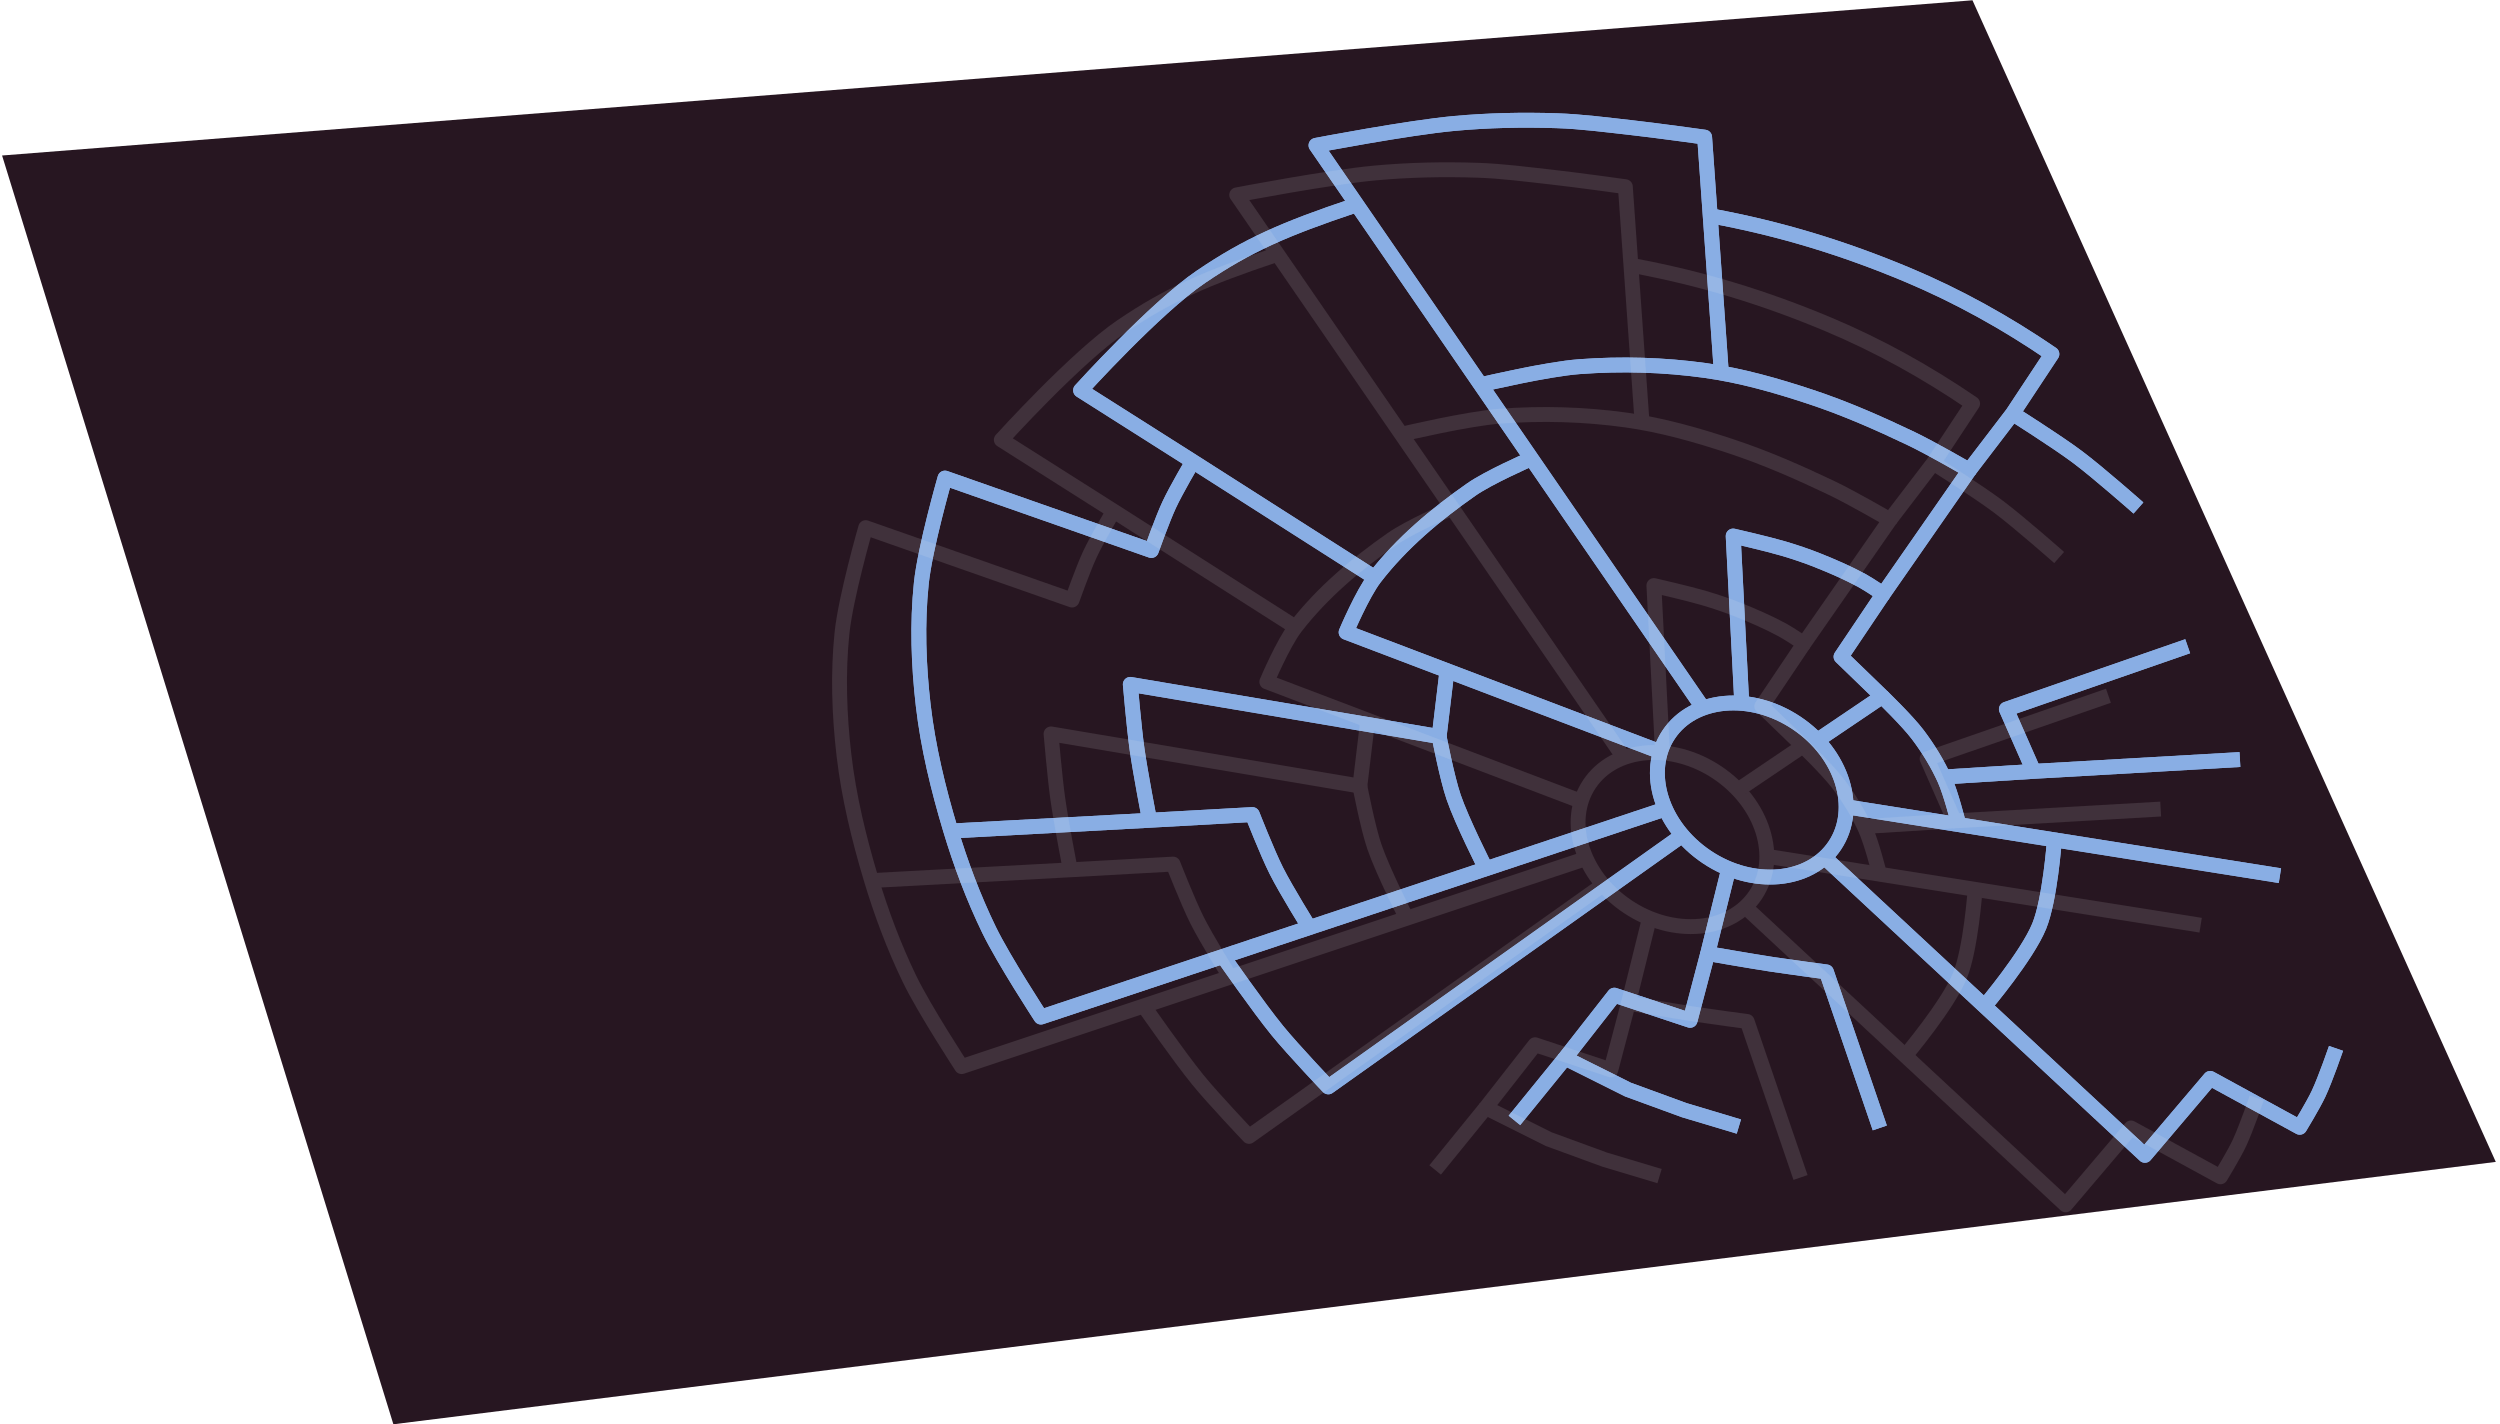 <?xml version="1.0" encoding="UTF-8" standalone="no"?>
<!-- Created with Inkscape (http://www.inkscape.org/) -->

<svg
   xmlns:dc="http://purl.org/dc/elements/1.1/"
   xmlns:cc="http://creativecommons.org/ns#"
   xmlns:rdf="http://www.w3.org/1999/02/22-rdf-syntax-ns#"
   xmlns:svg="http://www.w3.org/2000/svg"
   xmlns="http://www.w3.org/2000/svg"
   xmlns:sodipodi="http://sodipodi.sourceforge.net/DTD/sodipodi-0.dtd"
   xmlns:inkscape="http://www.inkscape.org/namespaces/inkscape"
   width="133.506mm"
   height="76.059mm"
   viewBox="0 0 133.506 76.059"
   version="1.1"
   id="svg7796"
   inkscape:version="0.92.4 (5da689c313, 2019-01-14)"
   sodipodi:docname="main.svg">
  <defs
     id="defs7790">
    <filter
       inkscape:collect="always"
       style="color-interpolation-filters:sRGB"
       id="filter1325"
       x="-0.026"
       width="1.052"
       y="-0.036"
       height="1.071">
      <feGaussianBlur
         inkscape:collect="always"
         stdDeviation="0.819"
         id="feGaussianBlur1327" />
    </filter>
  </defs>
  <sodipodi:namedview
     id="base"
     pagecolor="#ffffff"
     bordercolor="#666666"
     borderopacity="1.0"
     inkscape:pageopacity="0.0"
     inkscape:pageshadow="2"
     inkscape:zoom="0.7"
     inkscape:cx="364.77509"
     inkscape:cy="39.729503"
     inkscape:document-units="mm"
     inkscape:current-layer="layer1"
     showgrid="false"
     fit-margin-top="0"
     fit-margin-left="0"
     fit-margin-right="0"
     fit-margin-bottom="0"
     inkscape:window-width="1366"
     inkscape:window-height="704"
     inkscape:window-x="1366"
     inkscape:window-y="27"
     inkscape:window-maximized="1" />
  <g
     inkscape:label="Layer 1"
     inkscape:groupmode="layer"
     id="layer1"
     transform="translate(82.628,-68.471)">
    <g
       id="g1968">
      <path
         inkscape:connector-curvature="0"
         id="path3746"
         d="M -82.517,76.775 -61.621,144.53 50.653,130.519 22.707,68.486 Z"
         style="fill:#271621;fill-opacity:1;stroke:none;stroke-width:0.267px;stroke-linecap:butt;stroke-linejoin:miter;stroke-opacity:1" />
      <g
         style="opacity:0;stroke:#ececec"
         transform="translate(110.133,-18.277)"
         id="g2778">
        <path
           style="fill:none;stroke:#ececec;stroke-width:0.794;stroke-linecap:butt;stroke-linejoin:miter;stroke-miterlimit:4;stroke-dasharray:none;stroke-opacity:1"
           d="m -180.868,96.599 -0.723,-2.17 -10.645,0.93 20.774,66.973 111.621,-13.849 -13.539,-29.559 -2.35,0.16"
           id="path2760"
           inkscape:connector-curvature="0" />
        <path
           style="fill:none;stroke:#ececec;stroke-width:0.794;stroke-linecap:butt;stroke-linejoin:miter;stroke-miterlimit:4;stroke-dasharray:none;stroke-opacity:1"
           d="m -172.18,95.807 -0.512,-1.973 85.067,-6.669 12.515,27.734 -2.43,0.146"
           id="path2762"
           inkscape:connector-curvature="0" />
        <path
           style="fill:none;stroke:#ececec;stroke-width:0.794;stroke-linecap:butt;stroke-linejoin:miter;stroke-miterlimit:4;stroke-dasharray:none;stroke-opacity:1"
           d="m -187.344,100.849 0.84,-1.315 2.339,-0.146 1.315,1.023"
           id="path2764"
           inkscape:connector-curvature="0" />
        <path
           style="fill:none;stroke:#ececec;stroke-width:0.794;stroke-linecap:butt;stroke-linejoin:miter;stroke-miterlimit:4;stroke-dasharray:none;stroke-opacity:1"
           d="m -184.933,103.188 1.462,-0.073"
           id="path2766"
           inkscape:connector-curvature="0" />
        <path
           style="fill:none;stroke:#ececec;stroke-width:0.794;stroke-linecap:butt;stroke-linejoin:miter;stroke-miterlimit:4;stroke-dasharray:none;stroke-opacity:1"
           d="m -185.115,108.304 1.206,1.315 2.996,-0.183 0.731,-1.498"
           id="path2768"
           inkscape:connector-curvature="0" />
        <path
           style="fill:#000000;stroke:#ececec;stroke-width:0.265px;stroke-linecap:butt;stroke-linejoin:miter;stroke-opacity:1"
           d="m -184.238,105.453 1.498,-0.146 0.987,0.914 -0.292,1.169 -1.389,0.11 -1.096,-0.877 z"
           id="path2770"
           inkscape:connector-curvature="0" />
        <path
           style="fill:none;stroke:#ececec;stroke-width:0.794;stroke-linecap:butt;stroke-linejoin:miter;stroke-miterlimit:4;stroke-dasharray:none;stroke-opacity:1"
           d="m -174.884,105.673 -2.229,1.279 2.85,0.84 z"
           id="path2772"
           inkscape:connector-curvature="0" />
        <path
           style="fill:none;stroke:#ececec;stroke-width:0.794;stroke-linecap:butt;stroke-linejoin:miter;stroke-miterlimit:4;stroke-dasharray:none;stroke-opacity:1"
           d="m -182.777,112.213 -0.877,2.119 1.827,1.681 2.741,-0.146 1.133,-1.937 -1.9,-1.864 z"
           id="path2774"
           inkscape:connector-curvature="0" />
        <path
           inkscape:connector-curvature="0"
           id="path2776"
           d="m -71.73,115.356 -2.229,1.279 2.85,0.84 z"
           style="fill:#000000;stroke:#ececec;stroke-width:0.794;stroke-linecap:butt;stroke-linejoin:miter;stroke-miterlimit:4;stroke-dasharray:none;stroke-opacity:1" />
      </g>
      <g
         style="stroke:#89aee4;stroke-opacity:1"
         id="g1817">
        <g
           id="g1398"
           transform="translate(-165.514,-114.605)"
           style="fill:none;stroke:#89aee4;stroke-opacity:1">
          <g
             transform="translate(113.646,77.067)"
             style="fill:none;stroke:#89aee4;stroke-opacity:1"
             id="g4229">
            <g
               style="fill:none;stroke:#89aee4;stroke-opacity:1"
               id="g2355"
               transform="translate(-10.69,8.829)">
              <ellipse
                 style="opacity:1;fill:none;fill-opacity:1;stroke:#89aee4;stroke-width:0.794;stroke-linecap:round;stroke-linejoin:round;stroke-miterlimit:4;stroke-dasharray:none;stroke-opacity:1"
                 id="ellipse1553"
                 cx="-74.982"
                 cy="138.566"
                 rx="4.307"
                 ry="5.334"
                 transform="rotate(-56.218)" />
              <path
                 style="fill:none;stroke:#89aee4;stroke-width:0.794;stroke-linecap:butt;stroke-linejoin:round;stroke-miterlimit:4;stroke-dasharray:none;stroke-opacity:1"
                 d="M 70.816,134.905 50.207,104.942 c 0,0 4.901,-0.941 7.381,-1.169 1.82,-0.168 3.654,-0.206 5.481,-0.146 1.32,0.043 2.633,0.22 3.946,0.365 1.318,0.146 3.946,0.512 3.946,0.512 l 0.877,12.351"
                 id="path1555"
                 inkscape:connector-curvature="0"
                 sodipodi:nodetypes="ccaaacc" />
              <path
                 style="fill:none;stroke:#89aee4;stroke-width:0.794;stroke-linecap:butt;stroke-linejoin:round;stroke-miterlimit:4;stroke-dasharray:none;stroke-opacity:1"
                 d="m 68.624,140.459 -33.106,11.035 c 0,0 -1.982,-3.033 -2.771,-4.658 -0.838,-1.727 -1.516,-3.536 -2.067,-5.374 -0.648,-2.162 -1.187,-4.373 -1.447,-6.615 -0.25,-2.156 -0.326,-4.352 -0.103,-6.511 0.197,-1.912 1.265,-5.625 1.265,-5.625 l 11.02,3.867 c 0,0 0.585,-1.652 0.955,-2.445 0.37,-0.795 1.261,-2.31 1.261,-2.31"
                 id="path1557"
                 inkscape:connector-curvature="0"
                 sodipodi:nodetypes="ccaaaaccac" />
              <path
                 style="fill:none;stroke:#89aee4;stroke-width:0.794;stroke-linecap:butt;stroke-linejoin:round;stroke-miterlimit:4;stroke-dasharray:none;stroke-opacity:1"
                 d="m 78.584,140.274 23.099,3.669"
                 id="path1559"
                 inkscape:connector-curvature="0" />
              <path
                 inkscape:connector-curvature="0"
                 id="path1561"
                 d="m 77.294,142.905 17.18,15.972 3.488,-4.108 4.78,2.61 c 0,0 0.716,-1.175 1.008,-1.796 0.367,-0.781 0.93,-2.416 0.93,-2.416"
                 style="fill:none;stroke:#89aee4;stroke-width:0.794;stroke-linecap:butt;stroke-linejoin:round;stroke-miterlimit:4;stroke-dasharray:none;stroke-opacity:1"
                 sodipodi:nodetypes="ccccac" />
              <path
                 style="fill:none;stroke:#89aee4;stroke-width:0.794;stroke-linecap:butt;stroke-linejoin:round;stroke-miterlimit:4;stroke-dasharray:none;stroke-opacity:1"
                 d="m 72.951,134.848 -0.465,-9.043 c 0,0 1.802,0.41 2.687,0.672 0.611,0.181 1.217,0.384 1.809,0.62 0.809,0.323 1.612,0.67 2.377,1.085 0.395,0.214 1.137,0.723 1.137,0.723 l 4.599,-6.615 c 0,0 -2.029,-1.173 -3.085,-1.678 -1.754,-0.838 -3.541,-1.626 -5.387,-2.237 -1.835,-0.607 -3.711,-1.144 -5.625,-1.41 -2.222,-0.309 -4.49,-0.372 -6.728,-0.204 -1.728,0.129 -5.116,0.93 -5.116,0.93"
                 id="path1563"
                 inkscape:connector-curvature="0"
                 sodipodi:nodetypes="ccaaaccaaaac" />
              <path
                 style="fill:none;stroke:#89aee4;stroke-width:0.794;stroke-linecap:butt;stroke-linejoin:round;stroke-miterlimit:4;stroke-dasharray:none;stroke-opacity:1"
                 d="m 72.223,143.675 -1.098,4.428 c 0,0 2.3,0.401 3.454,0.578 0.96,0.147 2.887,0.402 2.887,0.402 l 2.85,8.331"
                 id="path1565"
                 inkscape:connector-curvature="0"
                 sodipodi:nodetypes="ccacc" />
              <path
                 style="fill:none;stroke:#89aee4;stroke-width:0.794;stroke-linecap:butt;stroke-linejoin:round;stroke-miterlimit:4;stroke-dasharray:none;stroke-opacity:1"
                 d="m 71.125,148.103 -0.939,3.565 -4.047,-1.343 -2.631,3.362 3.362,1.681 2.996,1.096 2.923,0.877"
                 id="path1567"
                 inkscape:connector-curvature="0"
                 sodipodi:nodetypes="ccccccc" />
              <path
                 style="fill:none;stroke:#89aee4;stroke-width:0.794;stroke-linecap:butt;stroke-linejoin:round;stroke-miterlimit:4;stroke-dasharray:none;stroke-opacity:1"
                 d="m 63.508,153.687 -2.704,3.325"
                 id="path1569"
                 inkscape:connector-curvature="0" />
              <path
                 style="fill:none;stroke:#89aee4;stroke-width:0.794;stroke-linecap:butt;stroke-linejoin:round;stroke-miterlimit:4;stroke-dasharray:none;stroke-opacity:1"
                 d="m 68.869,137.431 -17.053,-6.485 c 0,0 0.864,-2.05 1.536,-2.92 1.421,-1.84 3.243,-3.374 5.15,-4.704 0.934,-0.651 3.033,-1.571 3.033,-1.571"
                 id="path1571"
                 inkscape:connector-curvature="0"
                 sodipodi:nodetypes="ccaac" />
              <path
                 style="fill:none;stroke:#89aee4;stroke-width:0.794;stroke-linecap:butt;stroke-linejoin:round;stroke-miterlimit:4;stroke-dasharray:none;stroke-opacity:1"
                 d="m 53.351,128.026 -9.722,-6.202 -5.993,-3.8 c 0,0 3.991,-4.413 6.431,-6.066 2.49,-1.687 4.445,-2.547 8.185,-3.8"
                 id="path1573"
                 inkscape:connector-curvature="0"
                 sodipodi:nodetypes="cccac" />
              <path
                 style="opacity:0;fill:none;stroke:#89aee4;stroke-width:0.794;stroke-linecap:butt;stroke-linejoin:round;stroke-miterlimit:4;stroke-dasharray:none;stroke-opacity:1"
                 d="m 30.767,141.556 10.553,-0.571 5.489,-0.306 c 0,0 0.792,2.026 1.279,2.996 0.527,1.049 1.771,3.044 1.771,3.044"
                 id="path1575"
                 inkscape:connector-curvature="0"
                 sodipodi:nodetypes="cccac" />
              <path
                 style="opacity:0;fill:none;stroke:#89aee4;stroke-width:0.794;stroke-linecap:butt;stroke-linejoin:round;stroke-miterlimit:4;stroke-dasharray:none;stroke-opacity:1"
                 d="m 41.32,140.984 c 0,0 -0.491,-2.534 -0.67,-3.812 -0.16,-1.143 -0.358,-3.445 -0.358,-3.445 l 16.492,2.785 0.402,-3.362"
                 id="path1577"
                 inkscape:connector-curvature="0"
                 sodipodi:nodetypes="caccc" />
              <path
                 style="opacity:0;fill:none;stroke:#89aee4;stroke-width:0.794;stroke-linecap:butt;stroke-linejoin:round;stroke-miterlimit:4;stroke-dasharray:none;stroke-opacity:1"
                 d="m 56.784,136.513 c 0,0 0.417,2.188 0.776,3.239 0.439,1.287 1.672,3.722 1.672,3.722"
                 id="path1579"
                 inkscape:connector-curvature="0"
                 sodipodi:nodetypes="cac" />
              <path
                 style="opacity:0;fill:none;stroke:#89aee4;stroke-width:0.794;stroke-linecap:butt;stroke-linejoin:round;stroke-miterlimit:4;stroke-dasharray:none;stroke-opacity:1"
                 d="m 71.296,108.705 c 3.75,0.69 7.118,1.734 10.483,3.143 2.71,1.135 5.3,2.578 7.728,4.239 l -2.101,3.179 -2.311,3.024"
                 id="path1581"
                 inkscape:connector-curvature="0"
                 sodipodi:nodetypes="caccc" />
              <path
                 style="opacity:0;fill:none;stroke:#89aee4;stroke-width:0.794;stroke-linecap:butt;stroke-linejoin:round;stroke-miterlimit:4;stroke-dasharray:none;stroke-opacity:1"
                 d="m 87.405,119.266 c 0,0 2.358,1.486 3.471,2.32 1.131,0.848 3.252,2.722 3.252,2.722"
                 id="path1583"
                 inkscape:connector-curvature="0"
                 sodipodi:nodetypes="cac" />
              <path
                 style="opacity:0;fill:none;stroke:#89aee4;stroke-width:0.794;stroke-linecap:butt;stroke-linejoin:round;stroke-miterlimit:4;stroke-dasharray:none;stroke-opacity:1"
                 d="m 76.955,136.732 3.49,-2.357 -2.198,-2.125 2.249,-3.346"
                 id="path1585"
                 inkscape:connector-curvature="0"
                 sodipodi:nodetypes="cccc" />
              <path
                 style="opacity:0;fill:none;stroke:#89aee4;stroke-width:0.794;stroke-linecap:butt;stroke-linejoin:round;stroke-miterlimit:4;stroke-dasharray:none;stroke-opacity:1"
                 d="m 80.444,134.375 c 0,0 1.345,1.299 1.905,2.042 0.561,0.745 1.056,1.549 1.438,2.4 0.327,0.728 0.719,2.284 0.719,2.284"
                 id="path1587"
                 inkscape:connector-curvature="0"
                 sodipodi:nodetypes="caac" />
              <path
                 style="opacity:0;fill:none;stroke:#89aee4;stroke-width:0.794;stroke-linecap:butt;stroke-linejoin:round;stroke-miterlimit:4;stroke-dasharray:none;stroke-opacity:1"
                 d="m 83.751,138.672 4.787,-0.3 11.011,-0.631"
                 id="path1589"
                 inkscape:connector-curvature="0"
                 sodipodi:nodetypes="ccc" />
              <path
                 style="opacity:0;fill:none;stroke:#89aee4;stroke-width:0.794;stroke-linecap:butt;stroke-linejoin:round;stroke-miterlimit:4;stroke-dasharray:none;stroke-opacity:1"
                 d="m 88.538,138.372 -1.462,-3.321 9.683,-3.362"
                 id="path1591"
                 inkscape:connector-curvature="0"
                 sodipodi:nodetypes="ccc" />
              <path
                 style="opacity:0;fill:none;stroke:#89aee4;stroke-width:0.794;stroke-linecap:butt;stroke-linejoin:round;stroke-miterlimit:4;stroke-dasharray:none;stroke-opacity:1"
                 d="m 69.61,141.903 -18.745,13.319 c 0,0 -1.869,-1.964 -2.725,-3.013 -1.007,-1.236 -2.829,-3.856 -2.829,-3.856"
                 id="path1593"
                 inkscape:connector-curvature="0"
                 sodipodi:nodetypes="ccac" />
              <path
                 style="opacity:0;fill:none;stroke:#89aee4;stroke-width:0.794;stroke-linecap:butt;stroke-linejoin:round;stroke-miterlimit:4;stroke-dasharray:none;stroke-opacity:1"
                 d="m 89.634,142.104 c 0,0 -0.225,3.11 -0.804,4.531 -0.645,1.583 -2.887,4.239 -2.887,4.239"
                 id="path1595"
                 inkscape:connector-curvature="0"
                 sodipodi:nodetypes="cac" />
              <ellipse
                 transform="rotate(-56.218)"
                 ry="5.334"
                 rx="4.307"
                 cy="138.566"
                 cx="-74.982"
                 id="ellipse1597"
                 style="opacity:1;fill:none;fill-opacity:1;stroke:#89aee4;stroke-width:0.794;stroke-linecap:round;stroke-linejoin:round;stroke-miterlimit:4;stroke-dasharray:none;stroke-opacity:1" />
              <path
                 sodipodi:nodetypes="ccaaacc"
                 inkscape:connector-curvature="0"
                 id="path1599"
                 d="M 70.816,134.905 50.207,104.942 c 0,0 4.901,-0.941 7.381,-1.169 1.82,-0.168 3.654,-0.206 5.481,-0.146 1.32,0.043 2.633,0.22 3.946,0.365 1.318,0.146 3.946,0.512 3.946,0.512 l 0.877,12.351"
                 style="fill:none;stroke:#89aee4;stroke-width:0.794;stroke-linecap:butt;stroke-linejoin:round;stroke-miterlimit:4;stroke-dasharray:none;stroke-opacity:1" />
              <path
                 sodipodi:nodetypes="ccaaaaccac"
                 inkscape:connector-curvature="0"
                 id="path1601"
                 d="m 68.624,140.459 -33.106,11.035 c 0,0 -1.982,-3.033 -2.771,-4.658 -0.838,-1.727 -1.516,-3.536 -2.067,-5.374 -0.648,-2.162 -1.187,-4.373 -1.447,-6.615 -0.25,-2.156 -0.326,-4.352 -0.103,-6.511 0.197,-1.912 1.265,-5.625 1.265,-5.625 l 11.02,3.867 c 0,0 0.585,-1.652 0.955,-2.445 0.37,-0.795 1.261,-2.31 1.261,-2.31"
                 style="fill:none;stroke:#89aee4;stroke-width:0.794;stroke-linecap:butt;stroke-linejoin:round;stroke-miterlimit:4;stroke-dasharray:none;stroke-opacity:1" />
              <path
                 inkscape:connector-curvature="0"
                 id="path1603"
                 d="m 78.584,140.274 23.099,3.669"
                 style="fill:none;stroke:#89aee4;stroke-width:0.794;stroke-linecap:butt;stroke-linejoin:round;stroke-miterlimit:4;stroke-dasharray:none;stroke-opacity:1" />
              <path
                 sodipodi:nodetypes="ccccac"
                 style="fill:none;stroke:#89aee4;stroke-width:0.794;stroke-linecap:butt;stroke-linejoin:round;stroke-miterlimit:4;stroke-dasharray:none;stroke-opacity:1"
                 d="m 77.294,142.905 17.18,15.972 3.488,-4.108 4.78,2.61 c 0,0 0.716,-1.175 1.008,-1.796 0.367,-0.781 0.93,-2.416 0.93,-2.416"
                 id="path1605"
                 inkscape:connector-curvature="0" />
              <path
                 sodipodi:nodetypes="ccaaaccaaaac"
                 inkscape:connector-curvature="0"
                 id="path1607"
                 d="m 72.951,134.848 -0.465,-9.043 c 0,0 1.802,0.41 2.687,0.672 0.611,0.181 1.217,0.384 1.809,0.62 0.809,0.323 1.612,0.67 2.377,1.085 0.395,0.214 1.137,0.723 1.137,0.723 l 4.599,-6.615 c 0,0 -2.029,-1.173 -3.085,-1.678 -1.754,-0.838 -3.541,-1.626 -5.387,-2.237 -1.835,-0.607 -3.711,-1.144 -5.625,-1.41 -2.222,-0.309 -4.49,-0.372 -6.728,-0.204 -1.728,0.129 -5.116,0.93 -5.116,0.93"
                 style="fill:none;stroke:#89aee4;stroke-width:0.794;stroke-linecap:butt;stroke-linejoin:round;stroke-miterlimit:4;stroke-dasharray:none;stroke-opacity:1" />
              <path
                 sodipodi:nodetypes="ccacc"
                 inkscape:connector-curvature="0"
                 id="path1609"
                 d="m 72.223,143.675 -1.098,4.428 c 0,0 2.3,0.401 3.454,0.578 0.96,0.147 2.887,0.402 2.887,0.402 l 2.85,8.331"
                 style="fill:none;stroke:#89aee4;stroke-width:0.794;stroke-linecap:butt;stroke-linejoin:round;stroke-miterlimit:4;stroke-dasharray:none;stroke-opacity:1" />
              <path
                 sodipodi:nodetypes="ccccccc"
                 inkscape:connector-curvature="0"
                 id="path1611"
                 d="m 71.125,148.103 -0.939,3.565 -4.047,-1.343 -2.631,3.362 3.362,1.681 2.996,1.096 2.923,0.877"
                 style="fill:none;stroke:#89aee4;stroke-width:0.794;stroke-linecap:butt;stroke-linejoin:round;stroke-miterlimit:4;stroke-dasharray:none;stroke-opacity:1" />
              <path
                 inkscape:connector-curvature="0"
                 id="path1613"
                 d="m 63.508,153.687 -2.704,3.325"
                 style="fill:none;stroke:#89aee4;stroke-width:0.794;stroke-linecap:butt;stroke-linejoin:round;stroke-miterlimit:4;stroke-dasharray:none;stroke-opacity:1" />
              <path
                 sodipodi:nodetypes="ccaac"
                 inkscape:connector-curvature="0"
                 id="path1615"
                 d="m 68.869,137.431 -17.053,-6.485 c 0,0 0.864,-2.05 1.536,-2.92 1.421,-1.84 3.243,-3.374 5.15,-4.704 0.934,-0.651 3.033,-1.571 3.033,-1.571"
                 style="fill:none;stroke:#89aee4;stroke-width:0.794;stroke-linecap:butt;stroke-linejoin:round;stroke-miterlimit:4;stroke-dasharray:none;stroke-opacity:1" />
              <path
                 sodipodi:nodetypes="cccac"
                 inkscape:connector-curvature="0"
                 id="path1617"
                 d="m 53.351,128.026 -9.722,-6.202 -5.993,-3.8 c 0,0 3.991,-4.413 6.431,-6.066 2.49,-1.687 4.445,-2.547 8.185,-3.8"
                 style="fill:none;stroke:#89aee4;stroke-width:0.794;stroke-linecap:butt;stroke-linejoin:round;stroke-miterlimit:4;stroke-dasharray:none;stroke-opacity:1" />
              <path
                 sodipodi:nodetypes="cccac"
                 inkscape:connector-curvature="0"
                 id="path1619"
                 d="m 30.767,141.556 10.553,-0.571 5.489,-0.306 c 0,0 0.792,2.026 1.279,2.996 0.527,1.049 1.771,3.044 1.771,3.044"
                 style="opacity:0;fill:none;stroke:#89aee4;stroke-width:0.794;stroke-linecap:butt;stroke-linejoin:round;stroke-miterlimit:4;stroke-dasharray:none;stroke-opacity:1" />
              <path
                 sodipodi:nodetypes="caccc"
                 inkscape:connector-curvature="0"
                 id="path1621"
                 d="m 41.32,140.984 c 0,0 -0.491,-2.534 -0.67,-3.812 -0.16,-1.143 -0.358,-3.445 -0.358,-3.445 l 16.492,2.785 0.402,-3.362"
                 style="opacity:0;fill:none;stroke:#89aee4;stroke-width:0.794;stroke-linecap:butt;stroke-linejoin:round;stroke-miterlimit:4;stroke-dasharray:none;stroke-opacity:1" />
              <path
                 sodipodi:nodetypes="cac"
                 inkscape:connector-curvature="0"
                 id="path1623"
                 d="m 56.784,136.513 c 0,0 0.417,2.188 0.776,3.239 0.439,1.287 1.672,3.722 1.672,3.722"
                 style="opacity:0;fill:none;stroke:#89aee4;stroke-width:0.794;stroke-linecap:butt;stroke-linejoin:round;stroke-miterlimit:4;stroke-dasharray:none;stroke-opacity:1" />
              <path
                 sodipodi:nodetypes="caccc"
                 inkscape:connector-curvature="0"
                 id="path1625"
                 d="m 71.296,108.705 c 3.75,0.69 7.118,1.734 10.483,3.143 2.71,1.135 5.3,2.578 7.728,4.239 l -2.101,3.179 -2.311,3.024"
                 style="opacity:0;fill:none;stroke:#89aee4;stroke-width:0.794;stroke-linecap:butt;stroke-linejoin:round;stroke-miterlimit:4;stroke-dasharray:none;stroke-opacity:1" />
              <path
                 sodipodi:nodetypes="cac"
                 inkscape:connector-curvature="0"
                 id="path1627"
                 d="m 87.405,119.266 c 0,0 2.358,1.486 3.471,2.32 1.131,0.848 3.252,2.722 3.252,2.722"
                 style="opacity:0;fill:none;stroke:#89aee4;stroke-width:0.794;stroke-linecap:butt;stroke-linejoin:round;stroke-miterlimit:4;stroke-dasharray:none;stroke-opacity:1" />
              <path
                 sodipodi:nodetypes="cccc"
                 inkscape:connector-curvature="0"
                 id="path1629"
                 d="m 76.955,136.732 3.49,-2.357 -2.198,-2.125 2.249,-3.346"
                 style="opacity:0;fill:none;stroke:#89aee4;stroke-width:0.794;stroke-linecap:butt;stroke-linejoin:round;stroke-miterlimit:4;stroke-dasharray:none;stroke-opacity:1" />
              <path
                 sodipodi:nodetypes="caac"
                 inkscape:connector-curvature="0"
                 id="path1631"
                 d="m 80.444,134.375 c 0,0 1.345,1.299 1.905,2.042 0.561,0.745 1.056,1.549 1.438,2.4 0.327,0.728 0.719,2.284 0.719,2.284"
                 style="opacity:0;fill:none;stroke:#89aee4;stroke-width:0.794;stroke-linecap:butt;stroke-linejoin:round;stroke-miterlimit:4;stroke-dasharray:none;stroke-opacity:1" />
              <path
                 sodipodi:nodetypes="ccc"
                 inkscape:connector-curvature="0"
                 id="path1633"
                 d="m 83.751,138.672 4.787,-0.3 11.011,-0.631"
                 style="opacity:0;fill:none;stroke:#89aee4;stroke-width:0.794;stroke-linecap:butt;stroke-linejoin:round;stroke-miterlimit:4;stroke-dasharray:none;stroke-opacity:1" />
              <path
                 sodipodi:nodetypes="ccc"
                 inkscape:connector-curvature="0"
                 id="path1635"
                 d="m 88.538,138.372 -1.462,-3.321 9.683,-3.362"
                 style="opacity:0;fill:none;stroke:#89aee4;stroke-width:0.794;stroke-linecap:butt;stroke-linejoin:round;stroke-miterlimit:4;stroke-dasharray:none;stroke-opacity:1" />
              <path
                 sodipodi:nodetypes="ccac"
                 inkscape:connector-curvature="0"
                 id="path1637"
                 d="m 69.61,141.903 -18.745,13.319 c 0,0 -1.869,-1.964 -2.725,-3.013 -1.007,-1.236 -2.829,-3.856 -2.829,-3.856"
                 style="opacity:0;fill:none;stroke:#89aee4;stroke-width:0.794;stroke-linecap:butt;stroke-linejoin:round;stroke-miterlimit:4;stroke-dasharray:none;stroke-opacity:1" />
              <path
                 sodipodi:nodetypes="cac"
                 inkscape:connector-curvature="0"
                 id="path1639"
                 d="m 89.634,142.104 c 0,0 -0.225,3.11 -0.804,4.531 -0.645,1.583 -2.887,4.239 -2.887,4.239"
                 style="opacity:0;fill:none;stroke:#89aee4;stroke-width:0.794;stroke-linecap:butt;stroke-linejoin:round;stroke-miterlimit:4;stroke-dasharray:none;stroke-opacity:1" />
            </g>
            <g
               transform="translate(162.002,19.261)"
               id="g2701"
               style="opacity:0;fill:none;stroke:#89aee4;stroke-opacity:1">
              <path
                 style="fill:none;stroke:#89aee4;stroke-width:0.794;stroke-linecap:butt;stroke-linejoin:miter;stroke-miterlimit:4;stroke-dasharray:none;stroke-opacity:1"
                 d="m -180.868,96.599 -0.723,-2.17 -10.645,0.93 20.774,66.973 111.621,-13.849 -13.539,-29.559 -2.35,0.16"
                 id="path2683"
                 inkscape:connector-curvature="0" />
              <path
                 style="fill:none;stroke:#89aee4;stroke-width:0.794;stroke-linecap:butt;stroke-linejoin:miter;stroke-miterlimit:4;stroke-dasharray:none;stroke-opacity:1"
                 d="m -172.18,95.807 -0.512,-1.973 85.067,-6.669 12.515,27.734 -2.43,0.146"
                 id="path2685"
                 inkscape:connector-curvature="0" />
              <path
                 style="fill:none;stroke:#89aee4;stroke-width:0.794;stroke-linecap:butt;stroke-linejoin:miter;stroke-miterlimit:4;stroke-dasharray:none;stroke-opacity:1"
                 d="m -187.344,100.849 0.84,-1.315 2.339,-0.146 1.315,1.023"
                 id="path2687"
                 inkscape:connector-curvature="0" />
              <path
                 style="fill:none;stroke:#89aee4;stroke-width:0.794;stroke-linecap:butt;stroke-linejoin:miter;stroke-miterlimit:4;stroke-dasharray:none;stroke-opacity:1"
                 d="m -184.933,103.188 1.462,-0.073"
                 id="path2689"
                 inkscape:connector-curvature="0" />
              <path
                 style="fill:none;stroke:#89aee4;stroke-width:0.794;stroke-linecap:butt;stroke-linejoin:miter;stroke-miterlimit:4;stroke-dasharray:none;stroke-opacity:1"
                 d="m -185.115,108.304 1.206,1.315 2.996,-0.183 0.731,-1.498"
                 id="path2691"
                 inkscape:connector-curvature="0" />
              <path
                 style="fill:none;stroke:#89aee4;stroke-width:0.265px;stroke-linecap:butt;stroke-linejoin:miter;stroke-opacity:1"
                 d="m -184.238,105.453 1.498,-0.146 0.987,0.914 -0.292,1.169 -1.389,0.11 -1.096,-0.877 z"
                 id="path2693"
                 inkscape:connector-curvature="0" />
              <path
                 style="fill:none;stroke:#89aee4;stroke-width:0.794;stroke-linecap:butt;stroke-linejoin:miter;stroke-miterlimit:4;stroke-dasharray:none;stroke-opacity:1"
                 d="m -174.884,105.673 -2.229,1.279 2.85,0.84 z"
                 id="path2695"
                 inkscape:connector-curvature="0" />
              <path
                 style="fill:none;stroke:#89aee4;stroke-width:0.794;stroke-linecap:butt;stroke-linejoin:miter;stroke-miterlimit:4;stroke-dasharray:none;stroke-opacity:1"
                 d="m -182.777,112.213 -0.877,2.119 1.827,1.681 2.741,-0.146 1.133,-1.937 -1.9,-1.864 z"
                 id="path2697"
                 inkscape:connector-curvature="0" />
              <path
                 inkscape:connector-curvature="0"
                 id="path2699"
                 d="m -71.73,115.356 -2.229,1.279 2.85,0.84 z"
                 style="fill:none;stroke:#89aee4;stroke-width:0.794;stroke-linecap:butt;stroke-linejoin:miter;stroke-miterlimit:4;stroke-dasharray:none;stroke-opacity:1" />
            </g>
          </g>
        </g>
        <g
           id="g4998"
           transform="translate(-192.779,-15.708)"
           style="stroke:#89aee4;stroke-opacity:1">
          <g
             transform="translate(37.845,-15.339)"
             id="g2492"
             style="stroke:#89aee4;stroke-opacity:1">
            <g
               id="g2445"
               style="stroke:#89aee4;stroke-opacity:1">
              <ellipse
                 transform="rotate(-56.218)"
                 ry="5.334"
                 rx="4.307"
                 cy="216.645"
                 cx="-25.563"
                 id="ellipse2087"
                 style="opacity:0;fill:none;fill-opacity:1;stroke:#89aee4;stroke-width:0.794;stroke-linecap:round;stroke-linejoin:round;stroke-miterlimit:4;stroke-dasharray:none;stroke-opacity:1" />
              <path
                 sodipodi:nodetypes="ccaaacc"
                 inkscape:connector-curvature="0"
                 id="path2089"
                 d="m 163.191,137.244 -20.609,-29.963 c 0,0 4.901,-0.941 7.381,-1.169 1.82,-0.168 3.654,-0.206 5.481,-0.146 1.32,0.043 2.633,0.22 3.946,0.365 1.318,0.146 3.946,0.512 3.946,0.512 l 0.877,12.351"
                 style="opacity:0;fill:none;stroke:#89aee4;stroke-width:0.794;stroke-linecap:butt;stroke-linejoin:round;stroke-miterlimit:4;stroke-dasharray:none;stroke-opacity:1" />
              <path
                 sodipodi:nodetypes="ccaaaaccac"
                 inkscape:connector-curvature="0"
                 id="path2091"
                 d="m 160.999,142.798 -33.106,11.035 c 0,0 -1.982,-3.033 -2.771,-4.658 -0.838,-1.727 -1.516,-3.536 -2.067,-5.374 -0.648,-2.162 -1.187,-4.373 -1.447,-6.615 -0.25,-2.156 -0.326,-4.352 -0.103,-6.511 0.197,-1.912 1.265,-5.625 1.265,-5.625 l 11.02,3.867 c 0,0 0.585,-1.652 0.955,-2.445 0.37,-0.795 1.261,-2.31 1.261,-2.31"
                 style="opacity:0;fill:none;stroke:#89aee4;stroke-width:0.794;stroke-linecap:butt;stroke-linejoin:round;stroke-miterlimit:4;stroke-dasharray:none;stroke-opacity:1" />
              <path
                 inkscape:connector-curvature="0"
                 id="path2093"
                 d="m 170.959,142.612 23.099,3.669"
                 style="opacity:0;fill:none;stroke:#89aee4;stroke-width:0.794;stroke-linecap:butt;stroke-linejoin:round;stroke-miterlimit:4;stroke-dasharray:none;stroke-opacity:1" />
              <path
                 sodipodi:nodetypes="ccccac"
                 style="opacity:0;fill:none;stroke:#89aee4;stroke-width:0.794;stroke-linecap:butt;stroke-linejoin:round;stroke-miterlimit:4;stroke-dasharray:none;stroke-opacity:1"
                 d="m 169.669,145.244 17.18,15.972 3.488,-4.108 4.78,2.61 c 0,0 0.716,-1.175 1.008,-1.796 0.367,-0.781 0.93,-2.416 0.93,-2.416"
                 id="path2095"
                 inkscape:connector-curvature="0" />
              <path
                 sodipodi:nodetypes="ccaaaccaaaac"
                 inkscape:connector-curvature="0"
                 id="path2097"
                 d="m 165.326,137.186 -0.465,-9.043 c 0,0 1.802,0.41 2.687,0.672 0.611,0.181 1.217,0.384 1.809,0.62 0.809,0.323 1.612,0.67 2.377,1.085 0.395,0.214 1.137,0.723 1.137,0.723 l 4.599,-6.615 c 0,0 -2.029,-1.173 -3.085,-1.678 -1.754,-0.838 -3.541,-1.626 -5.387,-2.237 -1.835,-0.607 -3.711,-1.144 -5.625,-1.41 -2.222,-0.309 -4.49,-0.372 -6.728,-0.204 -1.728,0.129 -5.116,0.93 -5.116,0.93"
                 style="opacity:0;fill:none;stroke:#89aee4;stroke-width:0.794;stroke-linecap:butt;stroke-linejoin:round;stroke-miterlimit:4;stroke-dasharray:none;stroke-opacity:1" />
              <path
                 sodipodi:nodetypes="ccacc"
                 inkscape:connector-curvature="0"
                 id="path2099"
                 d="m 164.598,146.014 -1.098,4.428 c 0,0 2.3,0.401 3.454,0.578 0.96,0.147 2.887,0.402 2.887,0.402 l 2.85,8.331"
                 style="opacity:0;fill:none;stroke:#89aee4;stroke-width:0.794;stroke-linecap:butt;stroke-linejoin:round;stroke-miterlimit:4;stroke-dasharray:none;stroke-opacity:1" />
              <path
                 sodipodi:nodetypes="ccccccc"
                 inkscape:connector-curvature="0"
                 id="path2101"
                 d="m 163.5,150.442 -0.939,3.565 -4.047,-1.343 -2.631,3.362 3.362,1.681 2.996,1.096 2.923,0.877"
                 style="opacity:0;fill:none;stroke:#89aee4;stroke-width:0.794;stroke-linecap:butt;stroke-linejoin:round;stroke-miterlimit:4;stroke-dasharray:none;stroke-opacity:1" />
              <path
                 inkscape:connector-curvature="0"
                 id="path2103"
                 d="m 155.883,156.026 -2.704,3.325"
                 style="opacity:0;fill:none;stroke:#89aee4;stroke-width:0.794;stroke-linecap:butt;stroke-linejoin:round;stroke-miterlimit:4;stroke-dasharray:none;stroke-opacity:1" />
              <path
                 sodipodi:nodetypes="ccaac"
                 inkscape:connector-curvature="0"
                 id="path2105"
                 d="m 161.244,139.77 -17.053,-6.485 c 0,0 0.864,-2.05 1.536,-2.92 1.421,-1.84 3.243,-3.374 5.15,-4.704 0.934,-0.651 3.033,-1.571 3.033,-1.571"
                 style="opacity:0;fill:none;stroke:#89aee4;stroke-width:0.794;stroke-linecap:butt;stroke-linejoin:round;stroke-miterlimit:4;stroke-dasharray:none;stroke-opacity:1" />
              <path
                 sodipodi:nodetypes="cccac"
                 inkscape:connector-curvature="0"
                 id="path2107"
                 d="m 145.726,130.364 -9.722,-6.202 -5.993,-3.8 c 0,0 3.991,-4.413 6.431,-6.066 2.49,-1.687 4.445,-2.547 8.185,-3.8"
                 style="opacity:0;fill:none;stroke:#89aee4;stroke-width:0.794;stroke-linecap:butt;stroke-linejoin:round;stroke-miterlimit:4;stroke-dasharray:none;stroke-opacity:1" />
              <path
                 sodipodi:nodetypes="cccac"
                 inkscape:connector-curvature="0"
                 id="path2109"
                 d="m 123.142,143.894 10.553,-0.571 5.489,-0.306 c 0,0 0.792,2.026 1.279,2.996 0.527,1.049 1.771,3.044 1.771,3.044"
                 style="fill:none;stroke:#89aee4;stroke-width:0.794;stroke-linecap:butt;stroke-linejoin:round;stroke-miterlimit:4;stroke-dasharray:none;stroke-opacity:1" />
              <path
                 sodipodi:nodetypes="caccc"
                 inkscape:connector-curvature="0"
                 id="path2111"
                 d="m 133.695,143.323 c 0,0 -0.491,-2.534 -0.67,-3.812 -0.16,-1.143 -0.358,-3.445 -0.358,-3.445 l 16.492,2.785 0.402,-3.362"
                 style="fill:none;stroke:#89aee4;stroke-width:0.794;stroke-linecap:butt;stroke-linejoin:round;stroke-miterlimit:4;stroke-dasharray:none;stroke-opacity:1" />
              <path
                 sodipodi:nodetypes="cac"
                 inkscape:connector-curvature="0"
                 id="path2113"
                 d="m 149.159,138.852 c 0,0 0.417,2.188 0.776,3.239 0.439,1.287 1.672,3.722 1.672,3.722"
                 style="fill:none;stroke:#89aee4;stroke-width:0.794;stroke-linecap:butt;stroke-linejoin:round;stroke-miterlimit:4;stroke-dasharray:none;stroke-opacity:1" />
              <path
                 sodipodi:nodetypes="caccc"
                 inkscape:connector-curvature="0"
                 id="path2115"
                 d="m 163.671,111.044 c 3.75,0.69 7.118,1.734 10.483,3.143 2.71,1.135 5.3,2.578 7.728,4.239 l -2.101,3.179 -2.311,3.024"
                 style="fill:none;stroke:#89aee4;stroke-width:0.794;stroke-linecap:butt;stroke-linejoin:round;stroke-miterlimit:4;stroke-dasharray:none;stroke-opacity:1" />
              <path
                 sodipodi:nodetypes="cac"
                 inkscape:connector-curvature="0"
                 id="path2117"
                 d="m 179.781,121.604 c 0,0 2.358,1.486 3.471,2.32 1.131,0.848 3.252,2.722 3.252,2.722"
                 style="fill:none;stroke:#89aee4;stroke-width:0.794;stroke-linecap:butt;stroke-linejoin:round;stroke-miterlimit:4;stroke-dasharray:none;stroke-opacity:1" />
              <path
                 sodipodi:nodetypes="cccc"
                 inkscape:connector-curvature="0"
                 id="path2119"
                 d="m 169.33,139.071 3.49,-2.357 -2.198,-2.125 2.249,-3.346"
                 style="fill:none;stroke:#89aee4;stroke-width:0.794;stroke-linecap:butt;stroke-linejoin:round;stroke-miterlimit:4;stroke-dasharray:none;stroke-opacity:1" />
              <path
                 sodipodi:nodetypes="caac"
                 inkscape:connector-curvature="0"
                 id="path2121"
                 d="m 172.82,136.714 c 0,0 1.345,1.299 1.905,2.042 0.561,0.745 1.056,1.549 1.438,2.4 0.327,0.728 0.719,2.284 0.719,2.284"
                 style="fill:none;stroke:#89aee4;stroke-width:0.794;stroke-linecap:butt;stroke-linejoin:round;stroke-miterlimit:4;stroke-dasharray:none;stroke-opacity:1" />
              <path
                 sodipodi:nodetypes="ccc"
                 inkscape:connector-curvature="0"
                 id="path2123"
                 d="m 176.126,141.01 4.787,-0.3 11.011,-0.631"
                 style="fill:none;stroke:#89aee4;stroke-width:0.794;stroke-linecap:butt;stroke-linejoin:round;stroke-miterlimit:4;stroke-dasharray:none;stroke-opacity:1" />
              <path
                 sodipodi:nodetypes="ccc"
                 inkscape:connector-curvature="0"
                 id="path2125"
                 d="m 180.913,140.711 -1.462,-3.321 9.683,-3.362"
                 style="fill:none;stroke:#89aee4;stroke-width:0.794;stroke-linecap:butt;stroke-linejoin:round;stroke-miterlimit:4;stroke-dasharray:none;stroke-opacity:1" />
              <path
                 sodipodi:nodetypes="ccac"
                 inkscape:connector-curvature="0"
                 id="path2127"
                 d="m 161.985,144.241 -18.745,13.319 c 0,0 -1.869,-1.964 -2.725,-3.013 -1.007,-1.236 -2.829,-3.856 -2.829,-3.856"
                 style="fill:none;stroke:#89aee4;stroke-width:0.794;stroke-linecap:butt;stroke-linejoin:round;stroke-miterlimit:4;stroke-dasharray:none;stroke-opacity:1" />
              <path
                 sodipodi:nodetypes="cac"
                 inkscape:connector-curvature="0"
                 id="path2129"
                 d="m 182.01,144.442 c 0,0 -0.225,3.11 -0.804,4.531 -0.645,1.583 -2.887,4.239 -2.887,4.239"
                 style="fill:none;stroke:#89aee4;stroke-width:0.794;stroke-linecap:butt;stroke-linejoin:round;stroke-miterlimit:4;stroke-dasharray:none;stroke-opacity:1" />
              <ellipse
                 style="opacity:0;fill:none;fill-opacity:1;stroke:#89aee4;stroke-width:0.794;stroke-linecap:round;stroke-linejoin:round;stroke-miterlimit:4;stroke-dasharray:none;stroke-opacity:1"
                 id="ellipse2131"
                 cx="-25.563"
                 cy="216.645"
                 rx="4.307"
                 ry="5.334"
                 transform="rotate(-56.218)" />
              <path
                 style="opacity:0;fill:none;stroke:#89aee4;stroke-width:0.794;stroke-linecap:butt;stroke-linejoin:round;stroke-miterlimit:4;stroke-dasharray:none;stroke-opacity:1"
                 d="m 163.191,137.244 -20.609,-29.963 c 0,0 4.901,-0.941 7.381,-1.169 1.82,-0.168 3.654,-0.206 5.481,-0.146 1.32,0.043 2.633,0.22 3.946,0.365 1.318,0.146 3.946,0.512 3.946,0.512 l 0.877,12.351"
                 id="path2133"
                 inkscape:connector-curvature="0"
                 sodipodi:nodetypes="ccaaacc" />
              <path
                 style="opacity:0;fill:none;stroke:#89aee4;stroke-width:0.794;stroke-linecap:butt;stroke-linejoin:round;stroke-miterlimit:4;stroke-dasharray:none;stroke-opacity:1"
                 d="m 160.999,142.798 -33.106,11.035 c 0,0 -1.982,-3.033 -2.771,-4.658 -0.838,-1.727 -1.516,-3.536 -2.067,-5.374 -0.648,-2.162 -1.187,-4.373 -1.447,-6.615 -0.25,-2.156 -0.326,-4.352 -0.103,-6.511 0.197,-1.912 1.265,-5.625 1.265,-5.625 l 11.02,3.867 c 0,0 0.585,-1.652 0.955,-2.445 0.37,-0.795 1.261,-2.31 1.261,-2.31"
                 id="path2135"
                 inkscape:connector-curvature="0"
                 sodipodi:nodetypes="ccaaaaccac" />
              <path
                 style="opacity:0;fill:none;stroke:#89aee4;stroke-width:0.794;stroke-linecap:butt;stroke-linejoin:round;stroke-miterlimit:4;stroke-dasharray:none;stroke-opacity:1"
                 d="m 170.959,142.612 23.099,3.669"
                 id="path2137"
                 inkscape:connector-curvature="0" />
              <path
                 inkscape:connector-curvature="0"
                 id="path2139"
                 d="m 169.669,145.244 17.18,15.972 3.488,-4.108 4.78,2.61 c 0,0 0.716,-1.175 1.008,-1.796 0.367,-0.781 0.93,-2.416 0.93,-2.416"
                 style="opacity:0;fill:none;stroke:#89aee4;stroke-width:0.794;stroke-linecap:butt;stroke-linejoin:round;stroke-miterlimit:4;stroke-dasharray:none;stroke-opacity:1"
                 sodipodi:nodetypes="ccccac" />
              <path
                 style="opacity:0;fill:none;stroke:#89aee4;stroke-width:0.794;stroke-linecap:butt;stroke-linejoin:round;stroke-miterlimit:4;stroke-dasharray:none;stroke-opacity:1"
                 d="m 165.326,137.186 -0.465,-9.043 c 0,0 1.802,0.41 2.687,0.672 0.611,0.181 1.217,0.384 1.809,0.62 0.809,0.323 1.612,0.67 2.377,1.085 0.395,0.214 1.137,0.723 1.137,0.723 l 4.599,-6.615 c 0,0 -2.029,-1.173 -3.085,-1.678 -1.754,-0.838 -3.541,-1.626 -5.387,-2.237 -1.835,-0.607 -3.711,-1.144 -5.625,-1.41 -2.222,-0.309 -4.49,-0.372 -6.728,-0.204 -1.728,0.129 -5.116,0.93 -5.116,0.93"
                 id="path2141"
                 inkscape:connector-curvature="0"
                 sodipodi:nodetypes="ccaaaccaaaac" />
              <path
                 style="opacity:0;fill:none;stroke:#89aee4;stroke-width:0.794;stroke-linecap:butt;stroke-linejoin:round;stroke-miterlimit:4;stroke-dasharray:none;stroke-opacity:1"
                 d="m 164.598,146.014 -1.098,4.428 c 0,0 2.3,0.401 3.454,0.578 0.96,0.147 2.887,0.402 2.887,0.402 l 2.85,8.331"
                 id="path2143"
                 inkscape:connector-curvature="0"
                 sodipodi:nodetypes="ccacc" />
              <path
                 style="opacity:0;fill:none;stroke:#89aee4;stroke-width:0.794;stroke-linecap:butt;stroke-linejoin:round;stroke-miterlimit:4;stroke-dasharray:none;stroke-opacity:1"
                 d="m 163.5,150.442 -0.939,3.565 -4.047,-1.343 -2.631,3.362 3.362,1.681 2.996,1.096 2.923,0.877"
                 id="path2145"
                 inkscape:connector-curvature="0"
                 sodipodi:nodetypes="ccccccc" />
              <path
                 style="opacity:0;fill:none;stroke:#89aee4;stroke-width:0.794;stroke-linecap:butt;stroke-linejoin:round;stroke-miterlimit:4;stroke-dasharray:none;stroke-opacity:1"
                 d="m 155.883,156.026 -2.704,3.325"
                 id="path2147"
                 inkscape:connector-curvature="0" />
              <path
                 style="opacity:0;fill:none;stroke:#89aee4;stroke-width:0.794;stroke-linecap:butt;stroke-linejoin:round;stroke-miterlimit:4;stroke-dasharray:none;stroke-opacity:1"
                 d="m 161.244,139.77 -17.053,-6.485 c 0,0 0.864,-2.05 1.536,-2.92 1.421,-1.84 3.243,-3.374 5.15,-4.704 0.934,-0.651 3.033,-1.571 3.033,-1.571"
                 id="path2149"
                 inkscape:connector-curvature="0"
                 sodipodi:nodetypes="ccaac" />
              <path
                 style="opacity:0;fill:none;stroke:#89aee4;stroke-width:0.794;stroke-linecap:butt;stroke-linejoin:round;stroke-miterlimit:4;stroke-dasharray:none;stroke-opacity:1"
                 d="m 145.726,130.364 -9.722,-6.202 -5.993,-3.8 c 0,0 3.991,-4.413 6.431,-6.066 2.49,-1.687 4.445,-2.547 8.185,-3.8"
                 id="path2151"
                 inkscape:connector-curvature="0"
                 sodipodi:nodetypes="cccac" />
              <path
                 style="fill:none;stroke:#89aee4;stroke-width:0.794;stroke-linecap:butt;stroke-linejoin:round;stroke-miterlimit:4;stroke-dasharray:none;stroke-opacity:1"
                 d="m 123.142,143.894 10.553,-0.571 5.489,-0.306 c 0,0 0.792,2.026 1.279,2.996 0.527,1.049 1.771,3.044 1.771,3.044"
                 id="path2153"
                 inkscape:connector-curvature="0"
                 sodipodi:nodetypes="cccac" />
              <path
                 style="fill:none;stroke:#89aee4;stroke-width:0.794;stroke-linecap:butt;stroke-linejoin:round;stroke-miterlimit:4;stroke-dasharray:none;stroke-opacity:1"
                 d="m 133.695,143.323 c 0,0 -0.491,-2.534 -0.67,-3.812 -0.16,-1.143 -0.358,-3.445 -0.358,-3.445 l 16.492,2.785 0.402,-3.362"
                 id="path2155"
                 inkscape:connector-curvature="0"
                 sodipodi:nodetypes="caccc" />
              <path
                 style="fill:none;stroke:#89aee4;stroke-width:0.794;stroke-linecap:butt;stroke-linejoin:round;stroke-miterlimit:4;stroke-dasharray:none;stroke-opacity:1"
                 d="m 149.159,138.852 c 0,0 0.417,2.188 0.776,3.239 0.439,1.287 1.672,3.722 1.672,3.722"
                 id="path2157"
                 inkscape:connector-curvature="0"
                 sodipodi:nodetypes="cac" />
              <path
                 style="fill:none;stroke:#89aee4;stroke-width:0.794;stroke-linecap:butt;stroke-linejoin:round;stroke-miterlimit:4;stroke-dasharray:none;stroke-opacity:1"
                 d="m 163.671,111.044 c 3.75,0.69 7.118,1.734 10.483,3.143 2.71,1.135 5.3,2.578 7.728,4.239 l -2.101,3.179 -2.311,3.024"
                 id="path2159"
                 inkscape:connector-curvature="0"
                 sodipodi:nodetypes="caccc" />
              <path
                 style="fill:none;stroke:#89aee4;stroke-width:0.794;stroke-linecap:butt;stroke-linejoin:round;stroke-miterlimit:4;stroke-dasharray:none;stroke-opacity:1"
                 d="m 179.781,121.604 c 0,0 2.358,1.486 3.471,2.32 1.131,0.848 3.252,2.722 3.252,2.722"
                 id="path2161"
                 inkscape:connector-curvature="0"
                 sodipodi:nodetypes="cac" />
              <path
                 style="fill:none;stroke:#89aee4;stroke-width:0.794;stroke-linecap:butt;stroke-linejoin:round;stroke-miterlimit:4;stroke-dasharray:none;stroke-opacity:1"
                 d="m 169.33,139.071 3.49,-2.357 -2.198,-2.125 2.249,-3.346"
                 id="path2163"
                 inkscape:connector-curvature="0"
                 sodipodi:nodetypes="cccc" />
              <path
                 style="fill:none;stroke:#89aee4;stroke-width:0.794;stroke-linecap:butt;stroke-linejoin:round;stroke-miterlimit:4;stroke-dasharray:none;stroke-opacity:1"
                 d="m 172.82,136.714 c 0,0 1.345,1.299 1.905,2.042 0.561,0.745 1.056,1.549 1.438,2.4 0.327,0.728 0.719,2.284 0.719,2.284"
                 id="path2165"
                 inkscape:connector-curvature="0"
                 sodipodi:nodetypes="caac" />
              <path
                 style="fill:none;stroke:#89aee4;stroke-width:0.794;stroke-linecap:butt;stroke-linejoin:round;stroke-miterlimit:4;stroke-dasharray:none;stroke-opacity:1"
                 d="m 176.126,141.01 4.787,-0.3 11.011,-0.631"
                 id="path2167"
                 inkscape:connector-curvature="0"
                 sodipodi:nodetypes="ccc" />
              <path
                 style="fill:none;stroke:#89aee4;stroke-width:0.794;stroke-linecap:butt;stroke-linejoin:round;stroke-miterlimit:4;stroke-dasharray:none;stroke-opacity:1"
                 d="m 180.913,140.711 -1.462,-3.321 9.683,-3.362"
                 id="path2169"
                 inkscape:connector-curvature="0"
                 sodipodi:nodetypes="ccc" />
              <path
                 style="fill:none;stroke:#89aee4;stroke-width:0.794;stroke-linecap:butt;stroke-linejoin:round;stroke-miterlimit:4;stroke-dasharray:none;stroke-opacity:1"
                 d="m 161.985,144.241 -18.745,13.319 c 0,0 -1.869,-1.964 -2.725,-3.013 -1.007,-1.236 -2.829,-3.856 -2.829,-3.856"
                 id="path2171"
                 inkscape:connector-curvature="0"
                 sodipodi:nodetypes="ccac" />
              <path
                 style="fill:none;stroke:#89aee4;stroke-width:0.794;stroke-linecap:butt;stroke-linejoin:round;stroke-miterlimit:4;stroke-dasharray:none;stroke-opacity:1"
                 d="m 182.01,144.442 c 0,0 -0.225,3.11 -0.804,4.531 -0.645,1.583 -2.887,4.239 -2.887,4.239"
                 id="path2173"
                 inkscape:connector-curvature="0"
                 sodipodi:nodetypes="cac" />
            </g>
          </g>
          <g
             style="opacity:0;stroke:#89aee4;stroke-opacity:1"
             id="g2798"
             transform="translate(302.912,-2.568)">
            <path
               inkscape:connector-curvature="0"
               id="path2780"
               d="m -180.868,96.599 -0.723,-2.17 -10.645,0.93 20.774,66.973 111.621,-13.849 -13.539,-29.559 -2.35,0.16"
               style="fill:none;stroke:#89aee4;stroke-width:0.794;stroke-linecap:butt;stroke-linejoin:miter;stroke-miterlimit:4;stroke-dasharray:none;stroke-opacity:1" />
            <path
               inkscape:connector-curvature="0"
               id="path2782"
               d="m -172.18,95.807 -0.512,-1.973 85.067,-6.669 12.515,27.734 -2.43,0.146"
               style="fill:none;stroke:#89aee4;stroke-width:0.794;stroke-linecap:butt;stroke-linejoin:miter;stroke-miterlimit:4;stroke-dasharray:none;stroke-opacity:1" />
            <path
               inkscape:connector-curvature="0"
               id="path2784"
               d="m -187.344,100.849 0.84,-1.315 2.339,-0.146 1.315,1.023"
               style="fill:none;stroke:#89aee4;stroke-width:0.794;stroke-linecap:butt;stroke-linejoin:miter;stroke-miterlimit:4;stroke-dasharray:none;stroke-opacity:1" />
            <path
               inkscape:connector-curvature="0"
               id="path2786"
               d="m -184.933,103.188 1.462,-0.073"
               style="fill:none;stroke:#89aee4;stroke-width:0.794;stroke-linecap:butt;stroke-linejoin:miter;stroke-miterlimit:4;stroke-dasharray:none;stroke-opacity:1" />
            <path
               inkscape:connector-curvature="0"
               id="path2788"
               d="m -185.115,108.304 1.206,1.315 2.996,-0.183 0.731,-1.498"
               style="fill:none;stroke:#89aee4;stroke-width:0.794;stroke-linecap:butt;stroke-linejoin:miter;stroke-miterlimit:4;stroke-dasharray:none;stroke-opacity:1" />
            <path
               inkscape:connector-curvature="0"
               id="path2790"
               d="m -184.238,105.453 1.498,-0.146 0.987,0.914 -0.292,1.169 -1.389,0.11 -1.096,-0.877 z"
               style="fill:#000000;stroke:#89aee4;stroke-width:0.265px;stroke-linecap:butt;stroke-linejoin:miter;stroke-opacity:1" />
            <path
               inkscape:connector-curvature="0"
               id="path2792"
               d="m -174.884,105.673 -2.229,1.279 2.85,0.84 z"
               style="fill:none;stroke:#89aee4;stroke-width:0.794;stroke-linecap:butt;stroke-linejoin:miter;stroke-miterlimit:4;stroke-dasharray:none;stroke-opacity:1" />
            <path
               inkscape:connector-curvature="0"
               id="path2794"
               d="m -182.777,112.213 -0.877,2.119 1.827,1.681 2.741,-0.146 1.133,-1.937 -1.9,-1.864 z"
               style="fill:none;stroke:#89aee4;stroke-width:0.794;stroke-linecap:butt;stroke-linejoin:miter;stroke-miterlimit:4;stroke-dasharray:none;stroke-opacity:1" />
            <path
               style="fill:#000000;stroke:#89aee4;stroke-width:0.794;stroke-linecap:butt;stroke-linejoin:miter;stroke-miterlimit:4;stroke-dasharray:none;stroke-opacity:1"
               d="m -71.73,115.356 -2.229,1.279 2.85,0.84 z"
               id="path2796"
               inkscape:connector-curvature="0" />
          </g>
        </g>
      </g>
      <g
         style="opacity:0.126;stroke:#ececec;filter:url(#filter1325)"
         transform="translate(-97.194,-70.497)"
         id="g1287">
        <ellipse
           transform="rotate(-56.218)"
           ry="5.334"
           rx="4.307"
           cy="188.541"
           cx="-95.009"
           id="ellipse1221"
           style="opacity:1;fill:none;fill-opacity:1;stroke:#ececec;stroke-width:0.794;stroke-linecap:round;stroke-linejoin:round;stroke-miterlimit:4;stroke-dasharray:none;stroke-opacity:1" />
        <path
           sodipodi:nodetypes="ccaaacc"
           inkscape:connector-curvature="0"
           id="path1223"
           d="M 101.218,179.339 80.609,149.375 c 0,0 4.901,-0.941 7.381,-1.169 1.82,-0.168 3.654,-0.206 5.481,-0.146 1.32,0.043 2.633,0.22 3.946,0.365 1.318,0.146 3.946,0.512 3.946,0.512 l 0.877,12.351"
           style="fill:none;stroke:#ececec;stroke-width:0.794;stroke-linecap:butt;stroke-linejoin:round;stroke-miterlimit:4;stroke-dasharray:none;stroke-opacity:1" />
        <path
           sodipodi:nodetypes="ccaaaaccac"
           inkscape:connector-curvature="0"
           id="path1225"
           d="m 99.025,184.893 -33.106,11.035 c 0,0 -1.982,-3.033 -2.771,-4.658 -0.838,-1.727 -1.516,-3.536 -2.067,-5.374 -0.648,-2.162 -1.187,-4.373 -1.447,-6.615 -0.25,-2.156 -0.326,-4.352 -0.103,-6.511 0.197,-1.912 1.265,-5.625 1.265,-5.625 l 11.02,3.867 c 0,0 0.585,-1.652 0.955,-2.445 0.37,-0.795 1.261,-2.31 1.261,-2.31"
           style="fill:none;stroke:#ececec;stroke-width:0.794;stroke-linecap:butt;stroke-linejoin:round;stroke-miterlimit:4;stroke-dasharray:none;stroke-opacity:1" />
        <path
           inkscape:connector-curvature="0"
           id="path1227"
           d="m 108.986,184.707 23.099,3.669"
           style="fill:none;stroke:#ececec;stroke-width:0.794;stroke-linecap:butt;stroke-linejoin:round;stroke-miterlimit:4;stroke-dasharray:none;stroke-opacity:1" />
        <path
           sodipodi:nodetypes="ccccac"
           style="fill:none;stroke:#ececec;stroke-width:0.794;stroke-linecap:butt;stroke-linejoin:round;stroke-miterlimit:4;stroke-dasharray:none;stroke-opacity:1"
           d="m 107.696,187.339 17.18,15.972 3.488,-4.108 4.78,2.61 c 0,0 0.716,-1.175 1.008,-1.796 0.367,-0.781 0.93,-2.416 0.93,-2.416"
           id="path1229"
           inkscape:connector-curvature="0" />
        <path
           sodipodi:nodetypes="ccaaaccaaaac"
           inkscape:connector-curvature="0"
           id="path1231"
           d="m 103.353,179.281 -0.465,-9.043 c 0,0 1.802,0.41 2.687,0.672 0.611,0.181 1.217,0.384 1.809,0.62 0.809,0.323 1.612,0.67 2.377,1.085 0.395,0.214 1.137,0.723 1.137,0.723 l 4.599,-6.615 c 0,0 -2.029,-1.173 -3.085,-1.678 -1.754,-0.838 -3.541,-1.626 -5.387,-2.237 -1.835,-0.607 -3.711,-1.144 -5.625,-1.41 -2.222,-0.309 -4.49,-0.372 -6.728,-0.204 -1.728,0.129 -5.116,0.93 -5.116,0.93"
           style="fill:none;stroke:#ececec;stroke-width:0.794;stroke-linecap:butt;stroke-linejoin:round;stroke-miterlimit:4;stroke-dasharray:none;stroke-opacity:1" />
        <path
           sodipodi:nodetypes="ccacc"
           inkscape:connector-curvature="0"
           id="path1233"
           d="m 102.625,188.109 -1.098,4.428 c 0,0 2.3,0.401 3.454,0.578 0.96,0.147 2.887,0.402 2.887,0.402 l 2.85,8.331"
           style="fill:none;stroke:#ececec;stroke-width:0.794;stroke-linecap:butt;stroke-linejoin:round;stroke-miterlimit:4;stroke-dasharray:none;stroke-opacity:1" />
        <path
           sodipodi:nodetypes="ccccccc"
           inkscape:connector-curvature="0"
           id="path1235"
           d="m 101.527,192.537 -0.939,3.565 -4.047,-1.343 -2.631,3.362 3.362,1.681 2.996,1.096 2.923,0.877"
           style="fill:none;stroke:#ececec;stroke-width:0.794;stroke-linecap:butt;stroke-linejoin:round;stroke-miterlimit:4;stroke-dasharray:none;stroke-opacity:1" />
        <path
           inkscape:connector-curvature="0"
           id="path1237"
           d="m 93.91,198.121 -2.704,3.325"
           style="fill:none;stroke:#ececec;stroke-width:0.794;stroke-linecap:butt;stroke-linejoin:round;stroke-miterlimit:4;stroke-dasharray:none;stroke-opacity:1" />
        <path
           sodipodi:nodetypes="ccaac"
           inkscape:connector-curvature="0"
           id="path1239"
           d="m 99.27,181.865 -17.053,-6.485 c 0,0 0.864,-2.05 1.536,-2.92 1.421,-1.84 3.243,-3.374 5.15,-4.704 0.934,-0.651 3.033,-1.571 3.033,-1.571"
           style="fill:none;stroke:#ececec;stroke-width:0.794;stroke-linecap:butt;stroke-linejoin:round;stroke-miterlimit:4;stroke-dasharray:none;stroke-opacity:1" />
        <path
           sodipodi:nodetypes="cccac"
           inkscape:connector-curvature="0"
           id="path1241"
           d="m 83.753,172.459 -9.722,-6.202 -5.993,-3.8 c 0,0 3.991,-4.413 6.431,-6.066 2.49,-1.687 4.445,-2.547 8.185,-3.8"
           style="fill:none;stroke:#ececec;stroke-width:0.794;stroke-linecap:butt;stroke-linejoin:round;stroke-miterlimit:4;stroke-dasharray:none;stroke-opacity:1" />
        <path
           sodipodi:nodetypes="cccac"
           inkscape:connector-curvature="0"
           id="path1243"
           d="m 61.169,185.989 10.553,-0.571 5.489,-0.306 c 0,0 0.792,2.026 1.279,2.996 0.527,1.049 1.771,3.044 1.771,3.044"
           style="fill:none;stroke:#ececec;stroke-width:0.794;stroke-linecap:butt;stroke-linejoin:round;stroke-miterlimit:4;stroke-dasharray:none;stroke-opacity:1" />
        <path
           sodipodi:nodetypes="caccc"
           inkscape:connector-curvature="0"
           id="path1245"
           d="m 71.722,185.418 c 0,0 -0.491,-2.534 -0.67,-3.812 -0.16,-1.143 -0.358,-3.445 -0.358,-3.445 l 16.492,2.785 0.402,-3.362"
           style="fill:none;stroke:#ececec;stroke-width:0.794;stroke-linecap:butt;stroke-linejoin:round;stroke-miterlimit:4;stroke-dasharray:none;stroke-opacity:1" />
        <path
           sodipodi:nodetypes="cac"
           inkscape:connector-curvature="0"
           id="path1247"
           d="m 87.186,180.947 c 0,0 0.417,2.188 0.776,3.239 0.439,1.287 1.672,3.722 1.672,3.722"
           style="fill:none;stroke:#ececec;stroke-width:0.794;stroke-linecap:butt;stroke-linejoin:round;stroke-miterlimit:4;stroke-dasharray:none;stroke-opacity:1" />
        <path
           sodipodi:nodetypes="caccc"
           inkscape:connector-curvature="0"
           id="path1249"
           d="m 101.698,153.139 c 3.75,0.69 7.118,1.734 10.483,3.143 2.71,1.135 5.3,2.578 7.728,4.239 l -2.101,3.179 -2.311,3.024"
           style="fill:none;stroke:#ececec;stroke-width:0.794;stroke-linecap:butt;stroke-linejoin:round;stroke-miterlimit:4;stroke-dasharray:none;stroke-opacity:1" />
        <path
           sodipodi:nodetypes="cac"
           inkscape:connector-curvature="0"
           id="path1251"
           d="m 117.807,163.699 c 0,0 2.358,1.486 3.471,2.32 1.131,0.848 3.252,2.722 3.252,2.722"
           style="fill:none;stroke:#ececec;stroke-width:0.794;stroke-linecap:butt;stroke-linejoin:round;stroke-miterlimit:4;stroke-dasharray:none;stroke-opacity:1" />
        <path
           sodipodi:nodetypes="cccc"
           inkscape:connector-curvature="0"
           id="path1253"
           d="m 107.357,181.166 3.49,-2.357 -2.198,-2.125 2.249,-3.346"
           style="fill:none;stroke:#ececec;stroke-width:0.794;stroke-linecap:butt;stroke-linejoin:round;stroke-miterlimit:4;stroke-dasharray:none;stroke-opacity:1" />
        <path
           sodipodi:nodetypes="caac"
           inkscape:connector-curvature="0"
           id="path1255"
           d="m 110.846,178.809 c 0,0 1.345,1.299 1.905,2.042 0.561,0.745 1.056,1.549 1.438,2.4 0.327,0.728 0.719,2.284 0.719,2.284"
           style="fill:none;stroke:#ececec;stroke-width:0.794;stroke-linecap:butt;stroke-linejoin:round;stroke-miterlimit:4;stroke-dasharray:none;stroke-opacity:1" />
        <path
           sodipodi:nodetypes="ccc"
           inkscape:connector-curvature="0"
           id="path1257"
           d="m 114.153,183.105 4.787,-0.3 11.011,-0.631"
           style="fill:none;stroke:#ececec;stroke-width:0.794;stroke-linecap:butt;stroke-linejoin:round;stroke-miterlimit:4;stroke-dasharray:none;stroke-opacity:1" />
        <path
           sodipodi:nodetypes="ccc"
           inkscape:connector-curvature="0"
           id="path1259"
           d="m 118.94,182.806 -1.462,-3.321 9.683,-3.362"
           style="fill:none;stroke:#ececec;stroke-width:0.794;stroke-linecap:butt;stroke-linejoin:round;stroke-miterlimit:4;stroke-dasharray:none;stroke-opacity:1" />
        <path
           sodipodi:nodetypes="ccac"
           inkscape:connector-curvature="0"
           id="path1261"
           d="m 100.012,186.336 -18.745,13.319 c 0,0 -1.869,-1.964 -2.725,-3.013 -1.007,-1.236 -2.829,-3.856 -2.829,-3.856"
           style="fill:none;stroke:#ececec;stroke-width:0.794;stroke-linecap:butt;stroke-linejoin:round;stroke-miterlimit:4;stroke-dasharray:none;stroke-opacity:1" />
        <path
           sodipodi:nodetypes="cac"
           inkscape:connector-curvature="0"
           id="path1263"
           d="m 120.036,186.537 c 0,0 -0.225,3.11 -0.804,4.531 -0.645,1.583 -2.887,4.239 -2.887,4.239"
           style="fill:none;stroke:#ececec;stroke-width:0.794;stroke-linecap:butt;stroke-linejoin:round;stroke-miterlimit:4;stroke-dasharray:none;stroke-opacity:1" />
      </g>
    </g>
    <g
       style="opacity:0;stroke:#7d9799;stroke-opacity:1"
       id="g2760"
       transform="translate(-31.539,-12.297)">
      <path
         inkscape:connector-curvature="0"
         id="path2742"
         d="m -180.868,96.599 -0.723,-2.17 -10.645,0.93 20.774,66.973 111.621,-13.849 -13.539,-29.559 -2.35,0.16"
         style="fill:none;stroke:#7d9799;stroke-width:0.794;stroke-linecap:butt;stroke-linejoin:miter;stroke-miterlimit:4;stroke-dasharray:none;stroke-opacity:1" />
      <path
         inkscape:connector-curvature="0"
         id="path2744"
         d="m -172.18,95.807 -0.512,-1.973 85.067,-6.669 12.515,27.734 -2.43,0.146"
         style="fill:none;stroke:#7d9799;stroke-width:0.794;stroke-linecap:butt;stroke-linejoin:miter;stroke-miterlimit:4;stroke-dasharray:none;stroke-opacity:1" />
      <path
         inkscape:connector-curvature="0"
         id="path2746"
         d="m -187.344,100.849 0.84,-1.315 2.339,-0.146 1.315,1.023"
         style="fill:none;stroke:#7d9799;stroke-width:0.794;stroke-linecap:butt;stroke-linejoin:miter;stroke-miterlimit:4;stroke-dasharray:none;stroke-opacity:1" />
      <path
         inkscape:connector-curvature="0"
         id="path2748"
         d="m -184.933,103.188 1.462,-0.073"
         style="fill:none;stroke:#7d9799;stroke-width:0.794;stroke-linecap:butt;stroke-linejoin:miter;stroke-miterlimit:4;stroke-dasharray:none;stroke-opacity:1" />
      <path
         inkscape:connector-curvature="0"
         id="path2750"
         d="m -185.115,108.304 1.206,1.315 2.996,-0.183 0.731,-1.498"
         style="fill:none;stroke:#7d9799;stroke-width:0.794;stroke-linecap:butt;stroke-linejoin:miter;stroke-miterlimit:4;stroke-dasharray:none;stroke-opacity:1" />
      <path
         inkscape:connector-curvature="0"
         id="path2752"
         d="m -184.238,105.453 1.498,-0.146 0.987,0.914 -0.292,1.169 -1.389,0.11 -1.096,-0.877 z"
         style="fill:#000000;stroke:#7d9799;stroke-width:0.265px;stroke-linecap:butt;stroke-linejoin:miter;stroke-opacity:1" />
      <path
         inkscape:connector-curvature="0"
         id="path2754"
         d="m -174.884,105.673 -2.229,1.279 2.85,0.84 z"
         style="fill:none;stroke:#7d9799;stroke-width:0.794;stroke-linecap:butt;stroke-linejoin:miter;stroke-miterlimit:4;stroke-dasharray:none;stroke-opacity:1" />
      <path
         inkscape:connector-curvature="0"
         id="path2756"
         d="m -182.777,112.213 -0.877,2.119 1.827,1.681 2.741,-0.146 1.133,-1.937 -1.9,-1.864 z"
         style="fill:none;stroke:#7d9799;stroke-width:0.794;stroke-linecap:butt;stroke-linejoin:miter;stroke-miterlimit:4;stroke-dasharray:none;stroke-opacity:1" />
      <path
         style="fill:#000000;stroke:#7d9799;stroke-width:0.794;stroke-linecap:butt;stroke-linejoin:miter;stroke-miterlimit:4;stroke-dasharray:none;stroke-opacity:1"
         d="m -71.73,115.356 -2.229,1.279 2.85,0.84 z"
         id="path2758"
         inkscape:connector-curvature="0" />
    </g>
  </g>
</svg>
